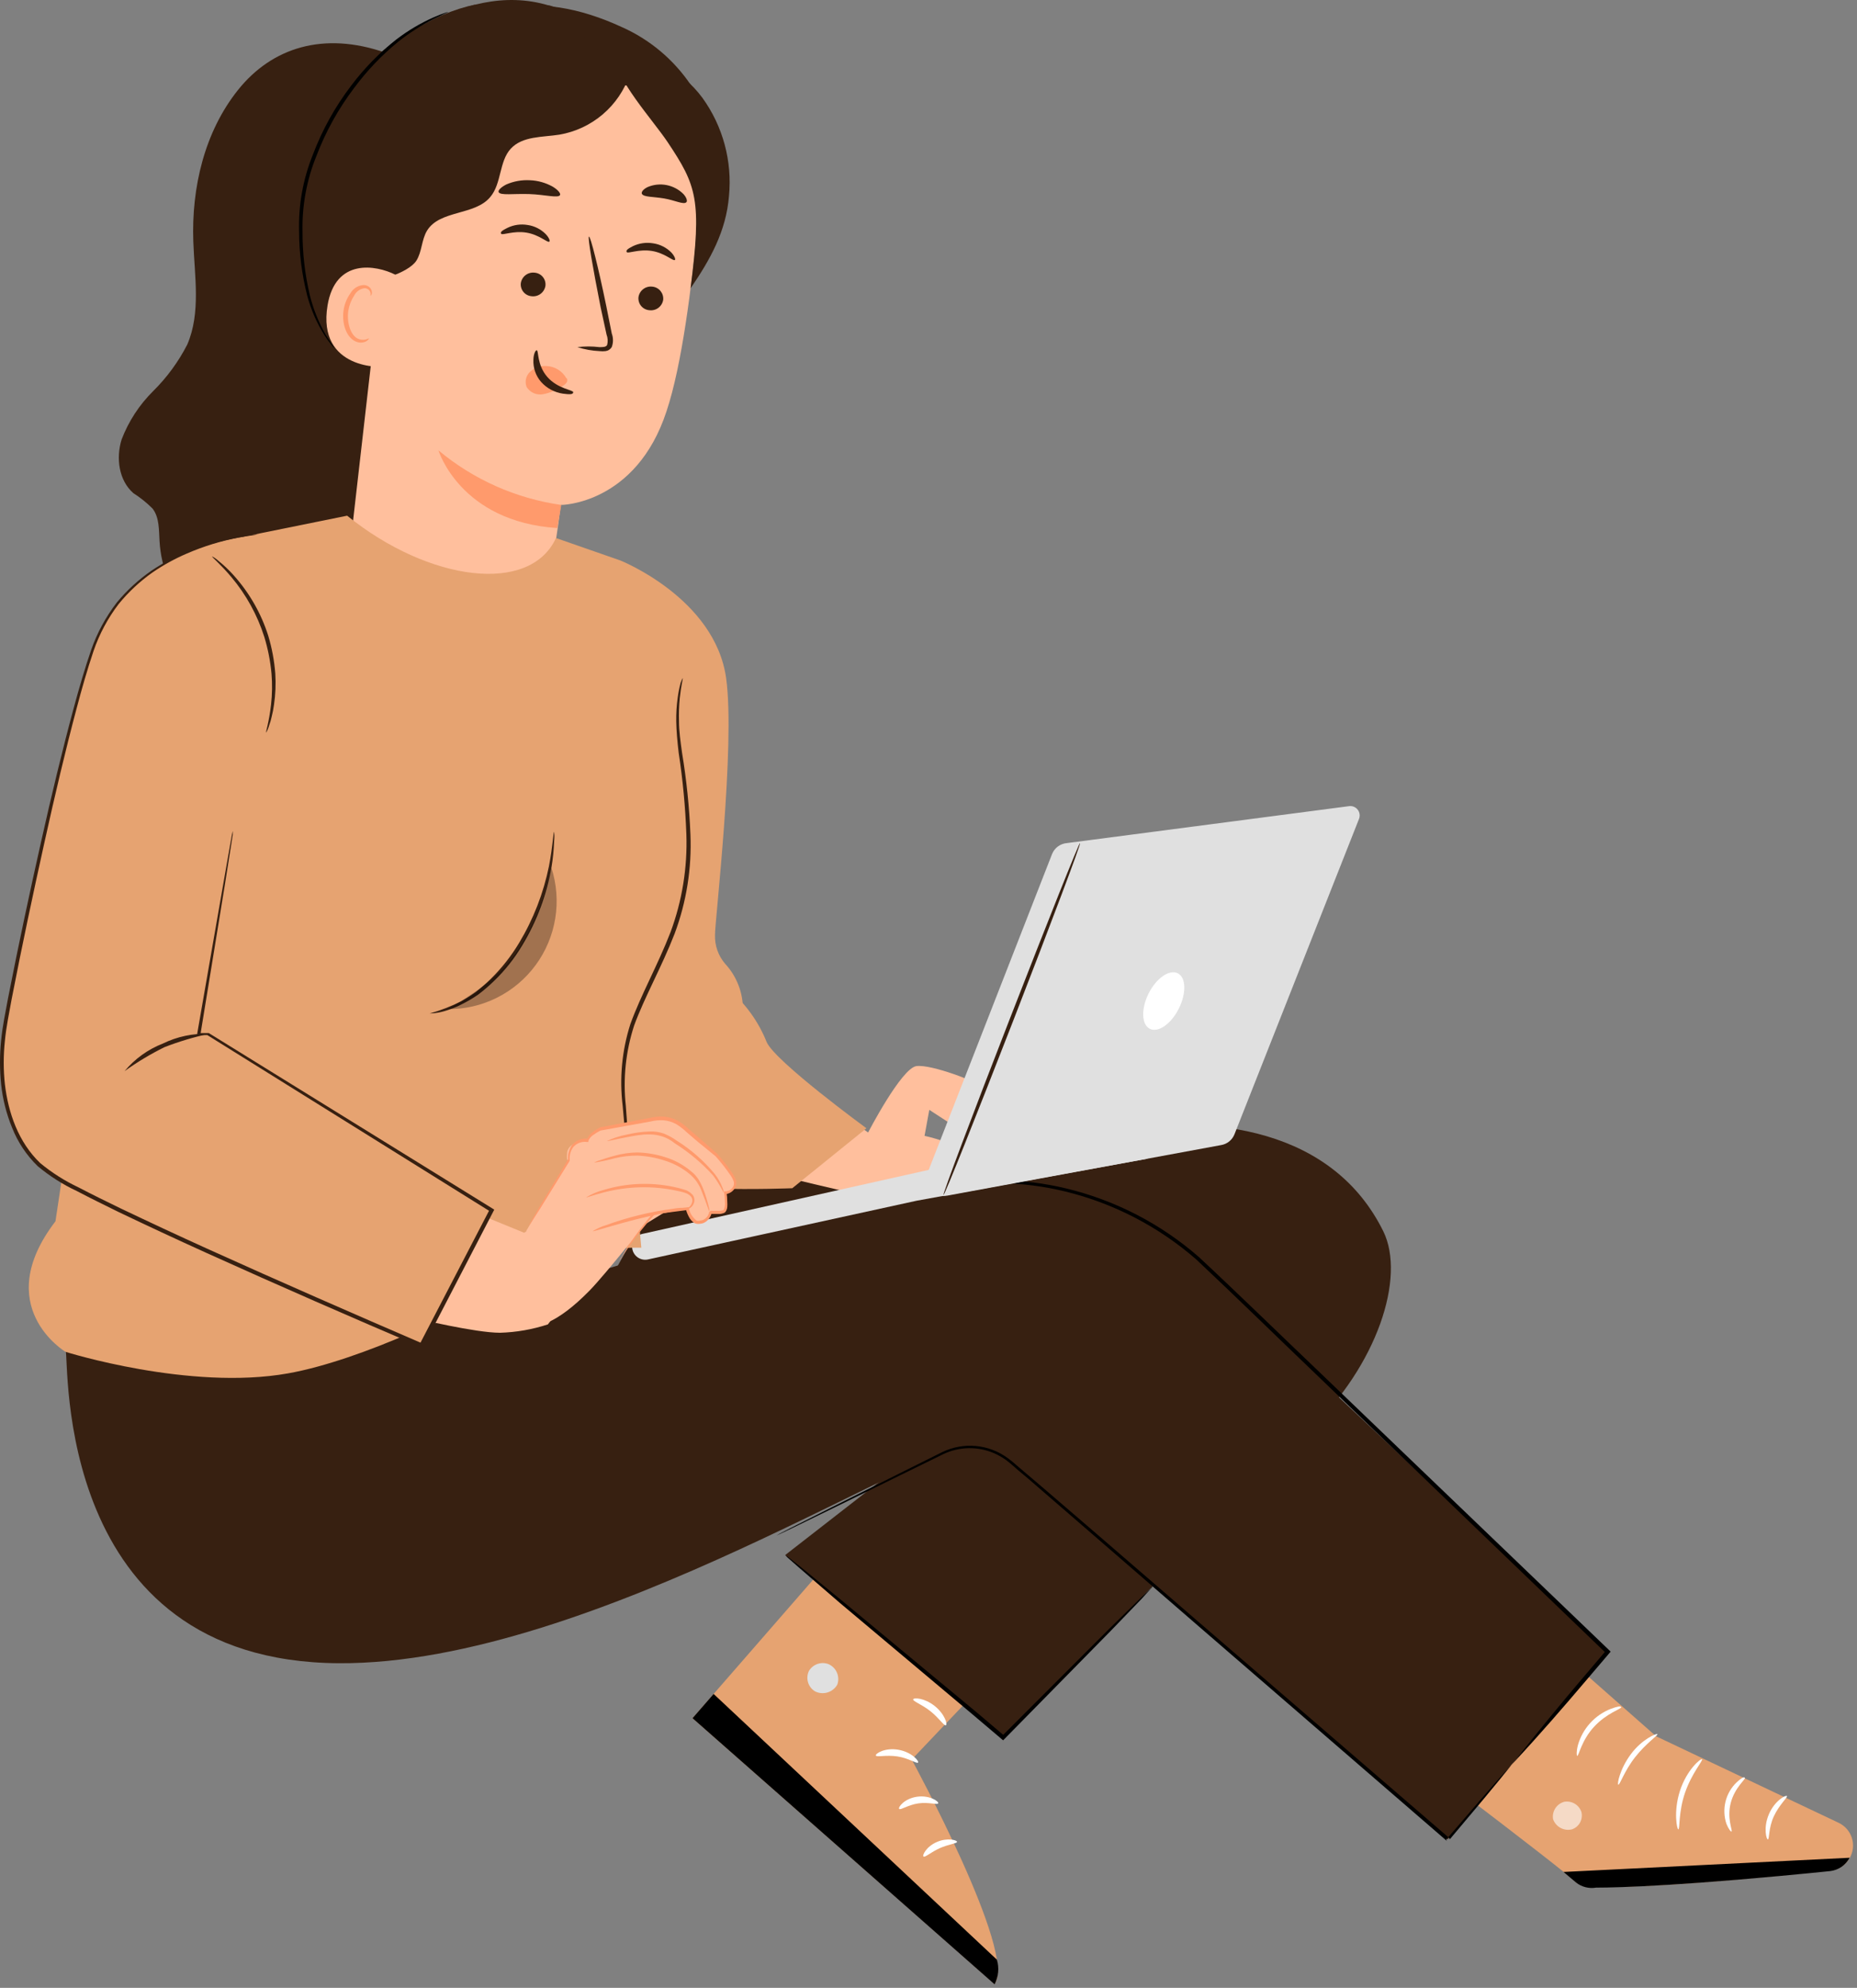 <svg width="128" height="137" viewBox="0 0 128 137" fill="none" xmlns="http://www.w3.org/2000/svg">
<rect x="0" y="0" width="128" height="137" fill="#808080" stroke="none"/>
<path d="M30.122 4.693L26.577 3.635C22.287 2.138 18.737 3.291 16.414 6.19C14.092 9.089 13.192 12.935 13.325 16.649C13.409 19.041 13.854 21.559 12.907 23.749C12.296 24.937 11.502 26.021 10.552 26.96C9.601 27.903 8.861 29.037 8.383 30.288C7.986 31.563 8.182 33.108 9.198 33.992C9.674 34.295 10.116 34.65 10.515 35.05C10.991 35.663 10.949 36.52 10.997 37.298C11.103 39.144 11.831 40.9 13.061 42.28C14.291 43.661 15.952 44.585 17.773 44.903C19.595 45.221 21.47 44.914 23.095 44.032C24.72 43.15 25.999 41.744 26.725 40.044C27.783 37.615 27.572 34.87 27.466 32.235C27.095 22.976 27.989 13.71 30.122 4.693Z" fill="#372011"/>
<path d="M37.814 0.371C34.745 -0.539 31.852 0.339 29 1.783C26.149 3.284 23.825 5.621 22.339 8.481C20.706 11.46 20.09 14.891 20.583 18.252C20.845 19.918 21.44 21.513 22.334 22.942C23.228 24.371 24.401 25.605 25.784 26.569C29.608 29.124 34.899 29.029 38.872 26.712C42.845 24.395 45.475 20.088 46.199 15.549C46.742 12.401 46.281 9.162 44.882 6.291C44.174 4.869 43.181 3.609 41.965 2.587C40.75 1.566 39.336 0.806 37.814 0.355" fill="#372011"/>
<path d="M27.63 9.946C28.228 8.804 28.212 7.444 28.545 6.195C29.28 3.45 31.799 1.482 34.534 0.704C37.079 -0.021 40.01 0.556 42.819 1.847C44.771 2.706 46.438 4.102 47.628 5.873C48.376 7.068 48.827 8.425 48.943 9.831C49.059 11.236 48.837 12.649 48.294 13.951L34.254 10.169C32.783 11.116 31.275 12.079 29.577 12.502C29.084 12.653 28.561 12.673 28.058 12.56C27.806 12.5 27.577 12.368 27.398 12.181C27.22 11.993 27.1 11.757 27.053 11.502C26.99 10.936 27.371 10.444 27.63 9.946Z" fill="#372011"/>
<path d="M42.655 5.83L29.857 6.994C29.269 6.96 28.69 7.149 28.235 7.524C27.781 7.899 27.485 8.431 27.408 9.015L24.318 36.049C24.111 37.891 24.515 39.75 25.466 41.34L26.471 43.017C28.767 46.842 34.312 47.149 36.851 43.483C37.003 43.276 37.128 43.05 37.221 42.811C37.3 42.616 37.363 42.416 37.412 42.213L37.941 39.61C38.354 37.219 38.66 34.774 38.66 34.796C38.66 34.817 43.845 34.764 45.945 28.336C47.004 25.162 47.681 19.739 48.104 15.306C48.511 11.311 46.675 6.042 42.655 5.83Z" fill="#FFBF9D"/>
<path d="M45.713 20.66C45.68 20.88 45.562 21.079 45.384 21.214C45.206 21.349 44.982 21.408 44.76 21.379C44.651 21.371 44.545 21.341 44.448 21.292C44.35 21.242 44.264 21.173 44.194 21.089C44.124 21.005 44.071 20.908 44.04 20.803C44.008 20.698 43.998 20.588 44.009 20.48C44.042 20.259 44.16 20.059 44.338 19.924C44.516 19.788 44.739 19.728 44.961 19.755C45.07 19.765 45.176 19.796 45.273 19.847C45.369 19.898 45.455 19.967 45.525 20.051C45.594 20.136 45.647 20.233 45.679 20.337C45.712 20.441 45.723 20.551 45.713 20.66Z" fill="#372011"/>
<path d="M46.517 17.919C46.395 18.014 45.829 17.438 44.93 17.295C44.03 17.152 43.279 17.501 43.2 17.374C43.12 17.247 43.295 17.136 43.623 16.967C44.06 16.757 44.552 16.689 45.03 16.771C45.504 16.842 45.942 17.064 46.279 17.406C46.511 17.665 46.575 17.877 46.517 17.919Z" fill="#372011"/>
<path d="M37.597 19.691C37.564 19.912 37.446 20.112 37.268 20.247C37.09 20.383 36.867 20.443 36.645 20.416C36.536 20.407 36.431 20.377 36.334 20.327C36.237 20.277 36.151 20.208 36.082 20.124C36.012 20.04 35.96 19.943 35.929 19.839C35.897 19.735 35.887 19.625 35.899 19.517C35.932 19.297 36.049 19.098 36.226 18.963C36.402 18.827 36.625 18.766 36.846 18.792C36.955 18.8 37.061 18.83 37.159 18.88C37.256 18.929 37.342 18.998 37.412 19.082C37.482 19.166 37.535 19.263 37.567 19.368C37.598 19.473 37.609 19.583 37.597 19.691Z" fill="#372011"/>
<path d="M37.862 16.655C37.74 16.75 37.174 16.173 36.275 16.03C35.375 15.888 34.629 16.237 34.544 16.11C34.46 15.983 34.645 15.872 34.968 15.708C35.404 15.494 35.896 15.424 36.375 15.507C36.849 15.577 37.287 15.8 37.623 16.142C37.862 16.401 37.925 16.612 37.862 16.655Z" fill="#372011"/>
<path d="M39.798 23.924C40.304 23.863 40.816 23.863 41.322 23.924C41.554 23.924 41.782 23.924 41.851 23.77C41.911 23.534 41.896 23.284 41.808 23.056C41.676 22.458 41.544 21.834 41.401 21.178C40.872 18.506 40.491 16.327 40.597 16.306C40.703 16.284 41.242 18.422 41.792 21.104C41.925 21.76 42.046 22.39 42.168 22.987C42.279 23.288 42.279 23.618 42.168 23.919C42.122 23.995 42.059 24.06 41.984 24.109C41.908 24.158 41.823 24.188 41.734 24.199C41.599 24.215 41.462 24.215 41.327 24.199C40.807 24.176 40.293 24.083 39.798 23.924Z" fill="#372011"/>
<path d="M38.687 34.801C35.571 34.358 32.639 33.056 30.222 31.039C30.222 31.039 31.714 35.959 38.412 36.393L38.687 34.801Z" fill="#FF9A6C"/>
<path d="M39.036 26.066C38.898 25.821 38.7 25.615 38.46 25.468C38.221 25.32 37.947 25.237 37.666 25.225C37.462 25.211 37.258 25.238 37.065 25.305C36.872 25.373 36.695 25.479 36.544 25.617C36.401 25.747 36.301 25.919 36.257 26.108C36.214 26.297 36.229 26.495 36.301 26.675C36.42 26.863 36.592 27.01 36.796 27.098C37 27.186 37.226 27.21 37.444 27.167C37.9 27.077 38.333 26.897 38.719 26.638C38.833 26.582 38.935 26.505 39.02 26.41C39.062 26.366 39.09 26.31 39.099 26.249C39.109 26.189 39.1 26.127 39.073 26.072" fill="#FF9A6C"/>
<path d="M36.994 24.141C37.142 24.141 36.994 25.141 37.724 25.977C38.454 26.812 39.523 26.87 39.512 27.035C39.502 27.199 39.248 27.188 38.798 27.13C38.218 27.044 37.686 26.758 37.295 26.32C36.929 25.898 36.74 25.35 36.767 24.791C36.777 24.352 36.931 24.125 36.994 24.141Z" fill="#372011"/>
<path d="M38.602 13.443C38.47 13.676 37.581 13.412 36.486 13.375C35.391 13.338 34.492 13.486 34.37 13.242C34.322 13.126 34.508 12.914 34.899 12.713C35.41 12.491 35.967 12.391 36.523 12.422C37.081 12.443 37.625 12.597 38.11 12.872C38.491 13.105 38.655 13.343 38.602 13.443Z" fill="#372011"/>
<path d="M47.305 13.941C47.115 14.12 46.522 13.803 45.771 13.676C45.02 13.549 44.353 13.591 44.242 13.353C44.194 13.237 44.327 13.046 44.639 12.893C45.05 12.718 45.505 12.67 45.944 12.755C46.383 12.84 46.787 13.054 47.104 13.369C47.337 13.623 47.395 13.872 47.305 13.941Z" fill="#372011"/>
<path d="M25.577 7.745C27.328 4.1 33.597 -0.407 37.555 0.434L43.401 5.153C43.039 6.213 42.399 7.155 41.547 7.881C40.695 8.607 39.663 9.09 38.56 9.28C37.386 9.465 36.015 9.37 35.206 10.248C34.396 11.126 34.582 12.639 33.799 13.57C32.74 14.866 30.312 14.459 29.434 15.898C29.053 16.528 29.09 17.348 28.699 17.967C28.169 18.797 25.773 19.607 24.89 19.183C24.006 18.76 24.223 17.178 24.038 16.311C23.786 15.324 23.883 14.281 24.313 13.359C24.985 11.549 24.741 9.486 25.577 7.745Z" fill="#372011"/>
<path d="M27.514 20.347C27.588 19.855 27.688 19.152 27.244 18.929C25.916 18.263 23.122 17.776 22.578 21.046C21.831 25.537 26.492 25.357 26.519 25.23C26.545 25.103 27.249 22.04 27.514 20.347Z" fill="#FFBF9D"/>
<path d="M25.429 23.315C25.429 23.315 25.344 23.358 25.202 23.4C25.002 23.446 24.793 23.415 24.614 23.315C24.17 23.061 23.895 22.257 24.006 21.427C24.066 21.049 24.205 20.689 24.413 20.369C24.48 20.236 24.577 20.122 24.697 20.035C24.816 19.947 24.955 19.889 25.101 19.866C25.195 19.858 25.289 19.883 25.367 19.936C25.445 19.989 25.502 20.067 25.53 20.157C25.567 20.294 25.53 20.379 25.53 20.39C25.53 20.4 25.641 20.332 25.635 20.141C25.627 20.025 25.58 19.916 25.503 19.829C25.395 19.716 25.247 19.65 25.09 19.644C24.9 19.65 24.715 19.705 24.552 19.803C24.389 19.901 24.254 20.04 24.159 20.205C23.902 20.561 23.737 20.975 23.678 21.411C23.556 22.321 23.879 23.241 24.498 23.527C24.612 23.583 24.738 23.612 24.866 23.612C24.993 23.612 25.119 23.583 25.233 23.527C25.408 23.427 25.445 23.326 25.429 23.315Z" fill="#FF9A6C"/>
<path d="M42.253 3.635C42.449 5.518 44.956 8.211 46.014 9.788C48.025 12.803 48.379 13.761 47.601 19.866C48.961 17.887 50.051 15.925 50.247 13.517C50.482 11.108 49.829 8.696 48.411 6.735C47.694 5.769 46.762 4.985 45.688 4.444C44.614 3.903 43.429 3.62 42.226 3.619" fill="#372011"/>
<path d="M24.022 6.582C26.588 2.878 29.841 0.916 32.778 0.312Z" fill="#372011"/>
<path d="M23.027 23.971C22.958 23.91 22.895 23.841 22.842 23.765C22.669 23.555 22.51 23.334 22.366 23.104C21.832 22.258 21.431 21.335 21.175 20.369C20.81 18.933 20.621 17.459 20.615 15.977C20.559 14.157 20.884 12.344 21.567 10.655C22.212 8.948 23.103 7.344 24.212 5.894C25.106 4.706 26.15 3.639 27.318 2.72C28.11 2.113 28.971 1.601 29.884 1.196C30.206 1.058 30.46 0.958 30.64 0.9C30.726 0.862 30.817 0.837 30.91 0.826C30.91 0.826 30.555 0.99 29.931 1.297C29.046 1.735 28.211 2.267 27.439 2.884C26.303 3.813 25.287 4.879 24.413 6.058C23.326 7.49 22.45 9.07 21.81 10.751C21.137 12.407 20.811 14.184 20.853 15.972C20.848 17.436 21.015 18.896 21.35 20.321C21.585 21.277 21.951 22.196 22.44 23.051C22.805 23.654 23.054 23.956 23.027 23.971Z" fill="black"/>
<path d="M72.509 111.079L62.843 121.268C62.843 121.268 70.149 134.674 68.552 136.737L47.734 118.417L62.129 101.889L72.509 111.079Z" fill="#E6A371"/>
<path d="M45.728 81.621C45.728 81.621 71.541 78.696 75.773 77.981C83.846 76.611 91.919 77.918 95.348 84.859C96.908 88.033 94.93 94.112 90.2 98.614C86.666 101.99 69.139 119.718 69.139 119.718L54.119 107.174L72.71 92.716L36.671 97.778L45.728 81.621Z" fill="#372011"/>
<path d="M57.188 114.724C56.938 114.606 56.654 114.585 56.39 114.665C56.126 114.745 55.901 114.921 55.759 115.158C55.639 115.407 55.617 115.693 55.7 115.957C55.782 116.221 55.963 116.444 56.204 116.581C56.468 116.705 56.77 116.726 57.049 116.639C57.328 116.551 57.565 116.363 57.711 116.11C57.812 115.837 57.802 115.537 57.686 115.27C57.57 115.004 57.355 114.793 57.087 114.682" fill="#E0E0E0"/>
<path d="M47.734 118.417L49.188 116.745L68.716 135.06C68.883 135.626 68.826 136.234 68.557 136.759L47.734 118.417Z" fill="black"/>
<path d="M63.277 121.474C63.182 121.57 62.637 121.167 61.854 121.051C61.071 120.935 60.431 121.115 60.373 120.993C60.314 120.871 60.976 120.427 61.923 120.591C62.87 120.755 63.377 121.4 63.277 121.474Z" fill="white"/>
<path d="M64.663 124.289C64.6 124.405 64.007 124.183 63.293 124.289C62.579 124.395 62.081 124.765 61.981 124.67C61.88 124.575 62.319 123.956 63.214 123.829C64.108 123.702 64.758 124.188 64.663 124.289Z" fill="white"/>
<path d="M63.658 127.95C63.547 127.887 63.843 127.262 64.584 126.945C65.324 126.627 65.996 126.828 65.965 126.945C65.933 127.061 65.383 127.104 64.779 127.373C64.176 127.643 63.764 128.029 63.658 127.95Z" fill="white"/>
<path d="M65.192 118.903C65.07 118.956 64.727 118.406 64.134 117.935C63.541 117.464 62.917 117.253 62.944 117.12C62.97 116.988 63.711 117.009 64.42 117.57C65.129 118.131 65.335 118.866 65.192 118.903Z" fill="white"/>
<path d="M79.476 109.301C79.422 109.384 79.358 109.46 79.286 109.529L78.72 110.158L76.567 112.391L69.234 119.85L69.144 119.94L69.049 119.861L67.176 118.274L57.902 110.481L55.14 108.095L54.389 107.434C54.299 107.36 54.216 107.279 54.14 107.19C54.242 107.247 54.338 107.315 54.426 107.391L55.209 108.01L58.055 110.333L67.377 118.062L69.25 119.649H69.065L76.471 112.243L78.683 110.073L79.291 109.497C79.345 109.425 79.407 109.359 79.476 109.301Z" fill="black"/>
<path d="M101.458 108.481L114.155 119.665L126.736 125.627C126.95 125.729 127.142 125.873 127.298 126.051C127.454 126.229 127.572 126.437 127.645 126.663C127.717 126.889 127.742 127.127 127.719 127.363C127.696 127.599 127.624 127.827 127.508 128.034C127.374 128.276 127.184 128.482 126.954 128.635C126.724 128.788 126.46 128.883 126.186 128.913C122.631 129.294 109.542 130.622 108.658 129.749C107.637 128.743 94.501 118.834 94.501 118.834L101.458 108.481Z" fill="#E6A371"/>
<path d="M127.493 128.035L107.77 129.013L108.643 129.749C108.834 129.898 109.055 130.006 109.291 130.065C109.527 130.125 109.773 130.134 110.013 130.093C111.669 130.093 116.245 129.96 126.138 128.955C126.422 128.924 126.694 128.824 126.93 128.664C127.166 128.503 127.359 128.287 127.493 128.035Z" fill="black"/>
<g opacity="0.6">
<path d="M107.764 124.189C108.016 124.13 108.28 124.166 108.507 124.289C108.734 124.411 108.908 124.613 108.997 124.855C109.066 125.103 109.038 125.367 108.918 125.595C108.798 125.822 108.595 125.995 108.352 126.077C108.086 126.143 107.806 126.107 107.565 125.977C107.324 125.847 107.141 125.632 107.05 125.374C107.006 125.106 107.066 124.833 107.217 124.608C107.369 124.384 107.601 124.226 107.865 124.167" fill="white"/>
</g>
<path d="M119.35 126.23C119.446 126.188 119.017 125.326 119.298 124.252C119.578 123.178 120.356 122.607 120.271 122.522C120.186 122.437 120.007 122.564 119.71 122.829C119.331 123.191 119.063 123.653 118.938 124.162C118.812 124.671 118.834 125.205 119.001 125.701C119.155 126.077 119.313 126.257 119.35 126.23Z" fill="white"/>
<path d="M121.858 126.77C121.964 126.77 121.895 125.987 122.266 125.183C122.636 124.379 123.234 123.871 123.17 123.781C123.107 123.691 122.334 124.083 121.927 125.035C121.52 125.987 121.768 126.807 121.858 126.77Z" fill="white"/>
<path d="M115.684 126.077C115.801 126.077 115.684 124.887 116.15 123.543C116.615 122.199 117.404 121.326 117.319 121.247C117.234 121.168 116.261 121.977 115.795 123.427C115.33 124.876 115.6 126.109 115.684 126.077Z" fill="white"/>
<path d="M111.547 122.998C111.653 123.03 111.954 122.062 112.706 121.104C113.457 120.147 114.293 119.596 114.245 119.517C114.198 119.438 113.187 119.856 112.415 120.893C111.642 121.929 111.452 122.988 111.547 122.998Z" fill="white"/>
<path d="M108.717 121.014C108.828 121.014 109.002 119.956 109.875 119.009C110.748 118.062 111.785 117.766 111.748 117.66C111.711 117.554 111.457 117.618 111.034 117.771C110.485 117.985 109.994 118.325 109.599 118.762C109.204 119.199 108.917 119.722 108.759 120.289C108.648 120.739 108.674 121.009 108.717 121.014Z" fill="white"/>
<path d="M4.526 93.102C4.786 93.747 3.643 114.502 23.339 114.628C41.02 114.745 64.801 98.54 67.515 99.577C69.287 100.26 99.786 126.77 99.786 126.77L110.822 113.861C110.822 113.861 82.582 86.88 79.804 84.949C73.858 80.791 69.678 80.823 59.896 82.595C51.141 84.182 29.698 91.298 29.698 91.298L27.63 89.525L4.526 93.102Z" fill="#372011"/>
<path d="M53.553 84.684C53.553 84.684 53.664 84.632 53.886 84.547L54.87 84.177C55.743 83.865 57.034 83.42 58.733 82.944C60.794 82.362 62.892 81.918 65.012 81.616C66.34 81.421 67.681 81.329 69.022 81.341C70.529 81.364 72.028 81.554 73.493 81.907C76.874 82.722 80.008 84.341 82.629 86.626C85.354 89.165 88.195 91.943 91.226 94.832L110.928 113.74L111.018 113.83L110.933 113.93C110.457 114.496 109.939 115.105 109.415 115.713C107.786 117.633 106.093 119.586 104.416 121.384C102.738 123.183 101.241 124.993 99.686 126.781L99.728 126.876L82.434 111.92C79.815 109.645 77.334 107.502 75.027 105.502L71.694 102.619C71.165 102.154 70.636 101.704 70.107 101.265C69.853 101.043 69.604 100.815 69.345 100.625C69.088 100.439 68.811 100.281 68.52 100.154C67.968 99.915 67.371 99.797 66.77 99.807C66.169 99.817 65.577 99.955 65.033 100.212L62.118 101.64L57.468 103.921L54.548 105.344L53.791 105.703L53.527 105.82C53.527 105.82 53.611 105.767 53.775 105.682L54.527 105.296L57.426 103.836L62.055 101.519L64.965 100.069C65.68 99.727 66.475 99.585 67.265 99.657C68.055 99.73 68.81 100.015 69.451 100.482C69.726 100.683 69.98 100.905 70.229 101.122L71.816 102.471L75.159 105.344L82.566 111.74L99.887 126.67L99.934 126.76C101.458 124.95 103.04 123.088 104.564 121.167C106.087 119.247 107.585 117.417 109.209 115.512L110.706 113.75V113.941L91.02 95.011C87.994 92.118 85.153 89.329 82.45 86.795C79.862 84.541 76.773 82.937 73.44 82.119C71.987 81.766 70.501 81.571 69.007 81.537C67.674 81.52 66.342 81.606 65.023 81.796C62.906 82.083 60.81 82.508 58.748 83.071C57.05 83.531 55.754 83.96 54.881 84.256L53.886 84.6C53.659 84.653 53.553 84.684 53.553 84.684Z" fill="black"/>
<path d="M42.745 38.621C42.745 38.621 49.278 41.213 50.051 46.736C50.696 51.339 49.263 63.602 49.284 64.433C49.259 65.157 49.506 65.865 49.977 66.417C50.778 67.278 51.219 68.414 51.209 69.591C51.259 70.377 51.122 71.164 50.807 71.887C50.061 73.146 42.835 81.516 42.835 81.516L36.412 68.147C36.412 68.147 40.644 55.629 40.644 55.307C40.644 54.984 42.745 38.621 42.745 38.621Z" fill="#E6A371"/>
<path d="M50.141 71.321C50.416 71.358 59.838 78.05 59.838 78.05C59.838 78.05 62.139 73.606 63.171 73.474C64.203 73.342 67.377 74.564 67.657 74.897C67.938 75.231 68.557 75.289 69.181 75.347C69.805 75.405 70.906 76.966 70.906 76.966L73.022 78.553C73.022 78.553 72.355 79.791 72.181 80.002C72.006 80.214 70.594 79.622 70.594 79.394C70.594 79.167 70.774 80.785 69.673 80.833C68.793 80.783 67.935 80.545 67.155 80.135L66.785 78.267L64.055 76.49L63.727 78.283C63.727 78.283 66.494 78.849 66.404 79.759C66.38 80.019 66.283 80.267 66.125 80.475C65.967 80.682 65.754 80.841 65.51 80.934L63.224 80.886L58.193 82.092C58.193 82.092 44.998 79.172 44.517 77.675C44.036 76.178 46.273 70.797 50.141 71.321Z" fill="#FFBF9D"/>
<path d="M50.236 68.194C51.389 69.17 52.285 70.415 52.844 71.818C53.426 73.157 59.722 77.76 59.722 77.76L54.611 81.891C54.611 81.891 43.967 82.33 43.469 80.749C42.972 79.167 44.633 72.109 44.633 72.109L50.236 68.194Z" fill="#E6A371"/>
<path d="M43.602 86.156C43.663 86.377 43.806 86.568 44.003 86.688C44.2 86.808 44.434 86.848 44.66 86.801L63.176 82.754L79.08 79.86L79.212 78.447L64.018 80.627L44.279 85.039C44.16 85.066 44.047 85.116 43.948 85.187C43.849 85.258 43.766 85.349 43.702 85.453C43.639 85.557 43.598 85.673 43.58 85.794C43.563 85.915 43.57 86.038 43.602 86.156Z" fill="#E0E0E0"/>
<path d="M72.514 58.867L63.959 80.77C63.882 80.969 63.859 81.184 63.892 81.395C63.925 81.606 64.013 81.805 64.147 81.971C64.281 82.136 64.457 82.264 64.656 82.34C64.855 82.416 65.071 82.439 65.282 82.404L84.169 78.918C84.376 78.884 84.57 78.796 84.733 78.663C84.895 78.53 85.02 78.357 85.095 78.162L93.676 56.434C93.716 56.332 93.729 56.222 93.714 56.113C93.7 56.005 93.658 55.902 93.593 55.815C93.528 55.727 93.442 55.657 93.343 55.612C93.243 55.566 93.134 55.547 93.025 55.555L73.54 58.105C73.315 58.123 73.1 58.205 72.918 58.339C72.737 58.474 72.597 58.657 72.514 58.867Z" fill="#E0E0E0"/>
<path d="M74.445 58.105C74.519 58.137 72.466 63.586 69.869 70.273C67.271 76.96 65.108 82.383 65.033 82.357C64.959 82.33 67.012 76.876 69.615 70.189C72.218 63.502 74.376 58.079 74.445 58.105Z" fill="#372011"/>
<path d="M79.175 68.464C78.646 69.522 78.677 70.612 79.254 70.903C79.831 71.194 80.725 70.57 81.254 69.512C81.783 68.454 81.757 67.364 81.18 67.078C80.603 66.792 79.709 67.406 79.175 68.464Z" fill="white"/>
<path d="M43.914 82.748C43.914 82.748 42.369 76.257 42.681 75.067C43.57 71.644 48.146 63.004 47.765 57.83C47.385 52.656 42.745 38.621 42.745 38.621L38.322 37.081C36.534 40.98 29.593 40.107 23.927 35.541L16.827 36.98L5.717 71.57L3.823 84.171C-0.685 90.049 4.511 93.165 4.511 93.165C4.511 93.165 13.071 95.863 19.853 94.652C24.916 93.752 32.301 90.176 33.957 88.88C37.92 85.774 44.205 85.991 44.205 85.991L43.914 82.748Z" fill="#E6A371"/>
<path d="M31.492 83.066L36.126 84.96C36.126 84.96 38.703 83.425 39.078 83.283C41.24 82.885 43.424 82.617 45.617 82.478C46.336 82.495 47.054 82.451 47.765 82.346L41.644 86.113L37.766 91.276C36.699 91.626 35.588 91.82 34.465 91.853C32.762 91.853 28.741 90.88 28.741 90.88L31.492 83.066Z" fill="#FFBF9D"/>
<path d="M17.716 36.875C17.716 36.875 9.584 37.356 6.722 43.848C4.812 48.175 0.903 67.242 0.299 70.728C-0.304 74.215 0.299 78.463 3.093 80.664C5.886 82.865 29.053 92.731 29.053 92.731L33.883 83.425L14.34 71.289H13.705L16.044 57.285" fill="#E6A371"/>
<path d="M16.044 57.28C16.044 57.28 16.044 57.359 16.044 57.523L15.933 58.232C15.832 58.867 15.689 59.793 15.499 60.983C15.102 63.396 14.536 66.898 13.816 71.294L13.732 71.199H14.393L33.968 83.304L34.068 83.367L34.016 83.468C32.481 86.43 30.868 89.552 29.191 92.779L29.138 92.89L29.021 92.837C24.318 90.832 19.308 88.647 14.176 86.325C12.145 85.404 10.149 84.475 8.187 83.537C7.214 83.06 6.246 82.584 5.299 82.087C4.327 81.633 3.419 81.055 2.595 80.368C1.828 79.62 1.227 78.719 0.834 77.722C0.44 76.765 0.186 75.757 0.077 74.728C-0.026 73.724 -0.026 72.711 0.077 71.707C0.172 70.713 0.379 69.755 0.553 68.803C1.294 65.015 2.066 61.428 2.818 58.074C3.569 54.719 4.32 51.609 5.082 48.789C5.463 47.382 5.854 46.043 6.283 44.794C6.694 43.615 7.293 42.509 8.055 41.52C8.747 40.684 9.55 39.947 10.441 39.33C11.196 38.821 11.999 38.387 12.838 38.033C13.998 37.544 15.21 37.189 16.451 36.975C16.874 36.907 17.202 36.869 17.419 36.848C17.53 36.841 17.642 36.841 17.753 36.848L17.425 36.891C17.202 36.922 16.896 36.97 16.456 37.049C15.227 37.282 14.028 37.651 12.88 38.15C12.051 38.505 11.259 38.941 10.515 39.451C9.64 40.068 8.854 40.801 8.177 41.631C7.43 42.61 6.846 43.703 6.447 44.869C6.029 46.112 5.643 47.445 5.272 48.858C4.521 51.677 3.786 54.788 3.045 58.142C2.304 61.496 1.537 65.078 0.802 68.866C0.633 69.818 0.426 70.776 0.336 71.749C0.231 72.734 0.231 73.727 0.336 74.712C0.564 76.68 1.268 78.728 2.775 80.161C3.583 80.829 4.472 81.392 5.421 81.838C6.362 82.33 7.33 82.806 8.304 83.277C10.261 84.212 12.254 85.14 14.282 86.06C19.414 88.383 24.424 90.568 29.095 92.583L28.926 92.647L33.761 83.341L33.804 83.505L14.287 71.337H14.33H13.695H13.594V71.236L15.383 60.957C15.589 59.767 15.753 58.841 15.864 58.211C15.917 57.91 15.959 57.682 15.991 57.508C16.023 57.333 16.044 57.28 16.044 57.28Z" fill="#372011"/>
<path d="M47.062 46.731C47.088 46.731 46.951 47.223 46.855 48.112C46.803 48.651 46.785 49.194 46.803 49.736C46.803 50.371 46.903 51.09 47.014 51.889C47.321 53.75 47.514 55.628 47.591 57.513C47.687 59.841 47.317 62.165 46.501 64.348C45.607 66.65 44.438 68.692 43.713 70.67C43.131 72.451 42.935 74.336 43.136 76.199C43.237 77.786 43.385 79.093 43.48 79.987C43.522 80.41 43.554 80.754 43.581 81.013C43.592 81.135 43.592 81.257 43.581 81.378C43.542 81.263 43.517 81.144 43.507 81.024C43.464 80.759 43.417 80.421 43.348 79.997C43.226 79.109 43.046 77.818 42.919 76.209C42.689 74.319 42.869 72.4 43.448 70.586C44.173 68.57 45.337 66.523 46.221 64.237C47.019 62.084 47.389 59.797 47.31 57.502C47.242 55.624 47.066 53.752 46.781 51.894C46.686 51.096 46.623 50.365 46.612 49.725C46.602 49.175 46.636 48.625 46.713 48.08C46.758 47.738 46.825 47.398 46.914 47.064C46.951 46.948 47.001 46.836 47.062 46.731Z" fill="#372011"/>
<path d="M18.35 50.487C18.297 50.487 18.552 49.752 18.684 48.551C18.762 47.848 18.773 47.139 18.715 46.435C18.637 45.573 18.47 44.722 18.218 43.895C17.74 42.391 16.973 40.995 15.959 39.785C15.181 38.859 14.584 38.388 14.621 38.346C14.778 38.428 14.924 38.531 15.055 38.652C15.435 38.956 15.789 39.293 16.113 39.657C17.19 40.858 18 42.273 18.488 43.81C18.744 44.66 18.907 45.534 18.975 46.419C19.021 47.139 18.991 47.863 18.885 48.577C18.848 48.853 18.795 49.127 18.726 49.397C18.684 49.601 18.625 49.801 18.552 49.995C18.505 50.167 18.437 50.332 18.35 50.487Z" fill="#372011"/>
<path d="M29.619 69.85C30.379 69.636 31.116 69.349 31.82 68.993C32.168 68.798 32.503 68.583 32.825 68.348C33.183 68.064 33.526 67.763 33.851 67.443C34.595 66.707 35.244 65.88 35.782 64.983C36.764 63.349 37.46 61.56 37.84 59.692C38.116 58.248 38.137 57.333 38.195 57.338C38.217 57.551 38.217 57.766 38.195 57.978C38.174 58.565 38.116 59.15 38.02 59.729C37.694 61.644 37.01 63.48 36.005 65.142C35.459 66.063 34.79 66.905 34.016 67.644C33.681 67.967 33.328 68.269 32.957 68.549C32.619 68.782 32.266 68.993 31.899 69.178C31.602 69.337 31.293 69.469 30.973 69.575C30.736 69.664 30.492 69.733 30.243 69.781C30.038 69.823 29.829 69.846 29.619 69.85Z" fill="#372011"/>
<path d="M8.584 73.823C9.29 72.975 10.201 72.319 11.229 71.919C12.216 71.437 13.307 71.208 14.404 71.252C13.356 71.475 12.328 71.783 11.33 72.173C10.371 72.647 9.453 73.199 8.584 73.823Z" fill="#372011"/>
<path d="M48.95 83.568C48.925 83.732 48.852 83.884 48.74 84.006C48.628 84.127 48.482 84.213 48.321 84.251C48.251 84.259 48.18 84.259 48.109 84.251C47.58 84.251 47.363 83.304 47.363 83.304L45.067 83.616C45.067 83.616 41.787 87.774 40.629 88.954C36.074 93.599 34.888 90.245 34.888 90.245L36.296 84.79L39.211 79.912C39.211 79.912 39.026 80.209 39.094 79.442C39.163 78.674 40.512 78.542 40.512 78.542C40.602 78.145 41.396 77.775 41.396 77.775L45.051 77.098C45.424 77.029 45.808 77.044 46.175 77.143C46.541 77.242 46.88 77.422 47.168 77.669L49.384 79.574C49.384 79.574 50.696 81.034 50.691 81.473C50.685 81.655 50.612 81.829 50.486 81.961C50.36 82.093 50.19 82.173 50.008 82.187C50.008 82.187 50.178 83.362 49.897 83.489C49.59 83.566 49.271 83.585 48.956 83.547L48.95 83.568Z" fill="#FFBF9D"/>
<path d="M40.406 82.521C40.406 82.558 40.877 82.367 41.644 82.172C42.639 81.917 43.665 81.801 44.692 81.828C45.256 81.844 45.819 81.904 46.374 82.008C46.871 82.119 47.379 82.177 47.612 82.447C47.663 82.505 47.699 82.576 47.715 82.652C47.731 82.728 47.726 82.807 47.702 82.881C47.666 83 47.597 83.107 47.501 83.187C47.342 83.32 47.205 83.304 47.21 83.33C47.215 83.357 47.347 83.394 47.559 83.261C47.682 83.181 47.776 83.062 47.824 82.923C47.862 82.828 47.875 82.724 47.86 82.623C47.845 82.522 47.803 82.426 47.739 82.346C47.583 82.167 47.377 82.04 47.146 81.981C46.919 81.912 46.675 81.849 46.416 81.796C44.817 81.463 43.16 81.537 41.597 82.013C41.177 82.122 40.776 82.293 40.406 82.521Z" fill="#FF9A6C"/>
<path d="M40.856 84.849C40.856 84.912 42.3 84.415 44.099 83.976C45.898 83.537 47.384 83.32 47.374 83.251C47.043 83.226 46.71 83.245 46.385 83.309C45.596 83.41 44.813 83.557 44.041 83.748C43.269 83.937 42.507 84.168 41.761 84.441C41.443 84.537 41.139 84.674 40.856 84.849Z" fill="#FF9A6C"/>
<path d="M48.903 83.484C48.896 83.351 48.873 83.219 48.834 83.092C48.749 82.742 48.643 82.398 48.517 82.06C48.431 81.822 48.325 81.592 48.199 81.373C48.052 81.115 47.854 80.89 47.617 80.711C47.106 80.281 46.514 79.957 45.877 79.759C45.247 79.555 44.591 79.443 43.93 79.426C43.393 79.434 42.859 79.512 42.343 79.659C41.898 79.775 41.549 79.897 41.311 79.976C41.182 80.008 41.059 80.06 40.946 80.129C41.43 80.056 41.908 79.953 42.38 79.823C42.889 79.702 43.411 79.641 43.935 79.643C44.576 79.671 45.209 79.786 45.819 79.987C46.429 80.175 46.998 80.479 47.496 80.881C47.898 81.206 48.202 81.636 48.374 82.124C48.712 82.949 48.855 83.499 48.903 83.484Z" fill="#FF9A6C"/>
<path d="M41.84 78.638C41.84 78.675 42.369 78.527 43.258 78.363C44.147 78.199 45.427 77.902 46.511 78.796C47.491 79.412 48.381 80.159 49.157 81.018C49.441 81.402 49.688 81.811 49.897 82.24C49.888 82.109 49.856 81.98 49.802 81.86C49.673 81.522 49.495 81.204 49.273 80.918C48.522 80.008 47.629 79.226 46.628 78.601C46.349 78.402 46.047 78.238 45.728 78.114C45.422 78.012 45.099 77.967 44.776 77.982C44.241 78 43.709 78.073 43.189 78.199C42.723 78.288 42.27 78.436 41.84 78.638Z" fill="#FF9A6C"/>
<path d="M42.687 86.88C42.745 86.808 42.798 86.732 42.845 86.653L43.295 85.996C43.859 85.192 44.47 84.422 45.125 83.69H45.078L47.379 83.394L47.273 83.325C47.32 83.509 47.389 83.687 47.48 83.854C47.569 84.04 47.71 84.197 47.887 84.304C47.992 84.348 48.108 84.363 48.22 84.346C48.328 84.341 48.434 84.316 48.532 84.272C48.733 84.173 48.892 84.006 48.982 83.801C49.008 83.751 49.027 83.697 49.04 83.642V83.573L48.924 83.663H49.009C49.114 83.663 49.22 83.663 49.326 83.663C49.432 83.663 49.538 83.663 49.644 83.663C49.701 83.656 49.758 83.644 49.813 83.626C49.885 83.614 49.952 83.578 50.003 83.526C50.078 83.422 50.123 83.299 50.13 83.171C50.138 83.06 50.138 82.949 50.13 82.838C50.127 82.617 50.112 82.396 50.083 82.177L49.982 82.304C50.141 82.291 50.292 82.235 50.421 82.141C50.55 82.048 50.651 81.921 50.712 81.775C50.77 81.618 50.77 81.445 50.712 81.288C50.654 81.15 50.585 81.018 50.506 80.891C50.178 80.404 49.816 79.941 49.421 79.505L48.263 78.489L47.511 77.844C47.27 77.616 47.006 77.414 46.723 77.241C46.426 77.084 46.1 76.987 45.766 76.955C45.444 76.936 45.121 76.967 44.808 77.045L41.385 77.691C41.197 77.781 41.019 77.893 40.856 78.024C40.666 78.149 40.524 78.336 40.454 78.553L40.565 78.479C40.36 78.451 40.151 78.474 39.957 78.545C39.762 78.616 39.588 78.733 39.449 78.886C39.224 79.191 39.122 79.568 39.163 79.944V79.891L37.147 83.235L36.618 84.155C36.55 84.259 36.492 84.369 36.444 84.483C36.528 84.39 36.601 84.287 36.661 84.177L37.237 83.288L39.269 80.002V79.971C39.234 79.639 39.327 79.306 39.528 79.04C39.645 78.911 39.793 78.813 39.957 78.755C40.121 78.697 40.297 78.68 40.47 78.706H40.56V78.622C40.627 78.46 40.741 78.321 40.888 78.225C41.046 78.108 41.214 78.006 41.39 77.918L44.84 77.294C45.132 77.221 45.433 77.193 45.734 77.209C46.038 77.234 46.333 77.323 46.602 77.468C46.87 77.633 47.12 77.826 47.347 78.045L48.099 78.69L49.321 79.685C49.704 80.112 50.057 80.564 50.379 81.039C50.453 81.151 50.515 81.269 50.564 81.394C50.603 81.5 50.603 81.616 50.564 81.722C50.52 81.829 50.447 81.921 50.354 81.989C50.26 82.057 50.15 82.098 50.035 82.108H49.919V82.219C49.948 82.43 49.964 82.642 49.966 82.854C49.986 83.034 49.958 83.216 49.887 83.383C49.859 83.401 49.829 83.414 49.797 83.42C49.752 83.434 49.706 83.443 49.659 83.447C49.562 83.454 49.465 83.454 49.368 83.447C49.268 83.454 49.167 83.454 49.067 83.447H48.987C49.093 83.373 48.85 83.552 48.876 83.537V83.573C48.868 83.616 48.854 83.657 48.834 83.695C48.766 83.857 48.642 83.988 48.485 84.066C48.408 84.101 48.326 84.121 48.242 84.124C48.168 84.148 48.088 84.148 48.014 84.124C47.743 83.915 47.555 83.617 47.485 83.282V83.203H47.406L45.109 83.531H45.078C44.43 84.279 43.833 85.069 43.29 85.896C43.105 86.187 42.967 86.425 42.877 86.579C42.801 86.671 42.738 86.772 42.687 86.88Z" fill="#FF9A6C"/>
<g opacity="0.3">
<path d="M38.005 59.798C37.604 61.756 36.857 63.627 35.798 65.322C34.534 67.258 32.952 68.279 30.984 69.49L30.836 69.549C32.019 69.562 33.187 69.294 34.245 68.766C35.304 68.238 36.221 67.465 36.922 66.513C37.622 65.56 38.086 64.454 38.274 63.286C38.462 62.119 38.37 60.923 38.005 59.798Z" fill="black"/>
</g>
</svg>
